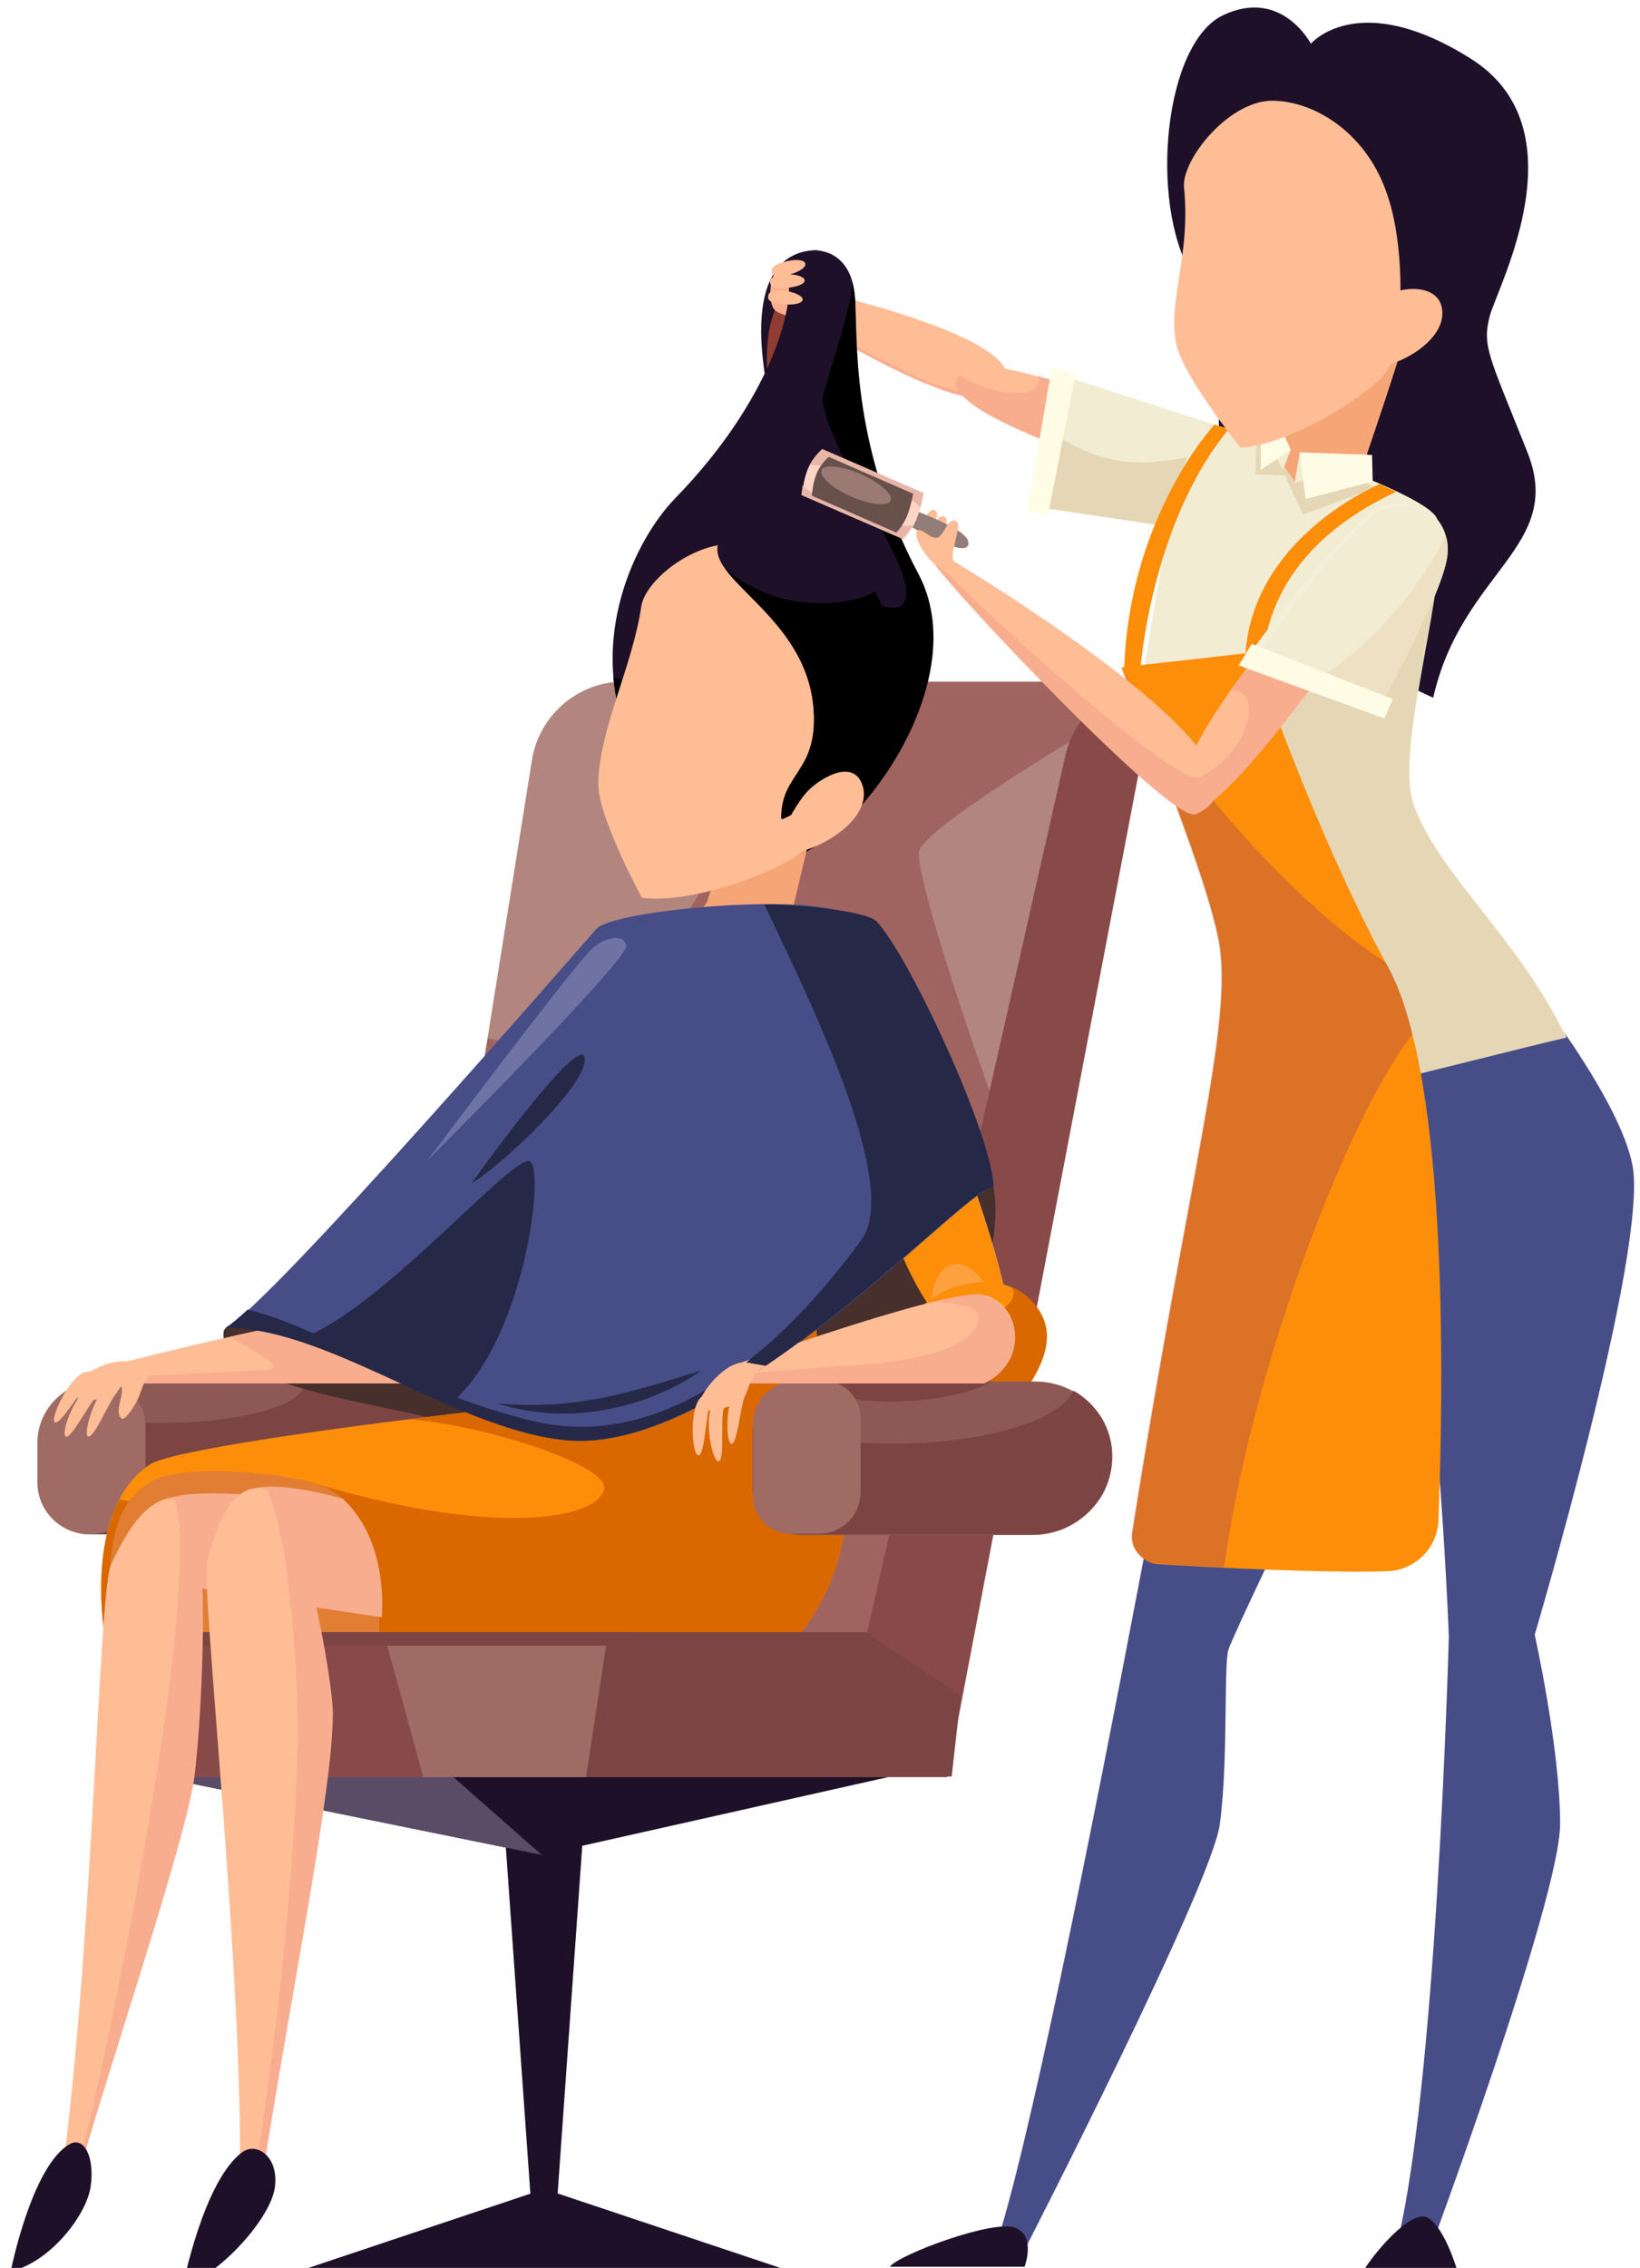 <svg width="136" height="188" viewBox="0 0 136 188" fill="none" xmlns="http://www.w3.org/2000/svg">
<path fill-rule="evenodd" clip-rule="evenodd" d="M115.614 186.88H118.421L118.439 186.826H118.475C118.475 186.826 129.375 157.411 129.375 151.184C129.375 144.958 127.27 135.51 127.27 135.51C127.27 135.51 136.768 103.465 135.365 96.541C133.962 89.616 123.223 77.109 123.223 77.109L123.179 77.123L123.169 77.109L121.736 77.561L121.281 77.7L121.284 77.704L103.257 83.39C103.257 83.39 87.77 171.099 82.481 186.45H82.832C82.823 186.469 82.814 186.487 82.805 186.504H84.964C84.964 186.504 100.451 156.337 101.153 151.238C101.553 148.326 101.602 144.504 101.64 141.491C101.669 139.228 101.692 137.421 101.854 136.799C102.178 135.564 112.97 113.127 116.532 106.632C116.458 106.391 116.384 106.173 116.31 105.978C118.974 105.598 120.147 135.618 120.147 135.618C120.147 135.618 119.122 174.427 115.614 186.88Z" fill="#474D87"/>
<path d="M77.679 43.078C78.003 42.756 78.219 42.702 78.38 42.863C78.542 43.024 78.596 43.293 78.272 43.615C77.949 43.937 77.571 44.098 77.409 43.99C77.247 43.83 77.355 43.454 77.679 43.078Z" fill="#FFBD95"/>
<path d="M76.923 42.595C77.193 42.219 77.409 42.219 77.571 42.326C77.733 42.487 77.787 42.702 77.571 43.078C77.301 43.454 76.923 43.615 76.761 43.507C76.6 43.4 76.653 42.971 76.923 42.595Z" fill="#FFBD95"/>
<path d="M76.06 42.38C77.895 43.132 80.701 44.259 80.269 45.225C79.837 46.191 75.466 43.615 75.466 43.615L76.06 42.38Z" fill="#937D79"/>
<path d="M118.852 57.839C121.227 47.319 129.861 45.333 126.623 37.388C123.439 29.39 122.899 28.692 123.547 26.17C124.248 23.647 131.264 10.603 121.874 4.806C112.593 -0.991 108.707 3.625 108.707 3.625C108.707 3.625 106.279 -1.045 101.422 1.263C96.566 3.571 95.271 16.615 98.778 22.681C102.34 28.692 100.505 38.301 101.206 44.313C101.908 50.271 118.852 57.839 118.852 57.839Z" fill="#1E1029"/>
<path d="M67.588 21.017C65.591 21.124 61.49 22.412 64.026 34.007C66.563 45.547 68.829 37.657 68.829 37.657C68.829 37.657 72.499 20.748 67.588 21.017Z" fill="#913C30"/>
<path d="M67.48 20.748C69.045 20.641 69.746 22.358 69.962 24.72C69.584 23.646 68.937 23.002 67.966 23.056C66.131 23.163 62.407 24.291 63.972 33.845C63.972 33.791 63.972 33.738 63.918 33.684C61.382 22.143 65.537 20.855 67.48 20.748Z" fill="#1E1029"/>
<path d="M76.114 30.196C80.215 31.806 82.589 32.021 83.669 31.43C83.722 31.699 83.669 31.913 83.561 32.128C82.967 33.416 80.755 33.577 75.898 31.43C71.581 29.498 64.62 25.526 65.052 24.506C66.994 26.009 72.498 28.746 76.114 30.196Z" fill="#F9AD8F"/>
<path d="M68.721 24.774C67.912 24.291 67.318 22.358 66.563 22.09C65.807 21.875 66.239 22.841 65.969 22.68C65.699 22.466 65.213 21.983 64.512 22.358C63.81 22.734 63.595 25.257 64.35 25.794C65.106 26.33 69.153 27.082 69.153 27.082L68.721 24.774Z" fill="#F9AD8F"/>
<path fill-rule="evenodd" clip-rule="evenodd" d="M78.056 27.2C73.793 25.536 65.753 23.282 65.106 24.248C64.404 25.214 71.635 29.24 75.898 31.172C77.515 31.867 78.831 32.3 79.888 32.52C82.641 35.892 97.645 40.341 97.645 40.341L98.023 35.671C95.253 34.479 87.941 31.377 83.359 30.573C82.86 29.602 81.236 28.465 78.056 27.2Z" fill="#FFBD95"/>
<path d="M79.567 31.054C80.107 31.43 80.755 31.752 81.456 32.02C83.669 32.826 85.773 32.772 86.097 31.806C86.151 31.591 86.151 31.376 86.043 31.162C90.414 32.396 95.756 34.651 98.023 35.617L97.645 40.287C97.645 40.287 78.056 34.704 79.298 31.376C79.298 31.323 79.567 31.108 79.567 31.054Z" fill="#F9AD8F"/>
<path d="M103.149 35.993L87.392 30.894L85.827 42.005L100.289 44.152L103.149 35.993Z" fill="#F2ECD3"/>
<path d="M102.987 37.227L100.289 44.151L85.827 42.004L86.745 35.509C93.652 40.501 97.969 37.388 102.987 37.227Z" fill="#E5D7B5"/>
<path d="M32.998 141.2H12.816V122.359H15.406V138.677H32.998V141.2Z" fill="#DDBABA"/>
<path d="M14.219 130.626L12.816 129.069V122.359H15.406V138.677H32.998V141.2H14.219V130.626Z" fill="#CC9F9F"/>
<path d="M42.603 141.2H22.421V122.359H25.011V138.677H42.603V141.2Z" fill="#DDBABA"/>
<path d="M23.824 130.626L22.421 129.069V122.359H25.011V138.677H42.603V141.2H23.824V130.626Z" fill="#CC9F9F"/>
<path d="M3.75 118.709C3.75 116.401 5.639 114.469 8.013 114.469H38.07L43.575 127.19H7.474C5.423 127.19 3.75 125.526 3.75 123.487V118.709Z" fill="#8E5955"/>
<path d="M13.463 117.958C19.993 117.958 25.281 116.455 25.281 114.63C25.281 114.576 25.281 114.522 25.227 114.469H38.07L43.575 127.19H7.474C5.423 127.19 3.75 125.526 3.75 123.487V118.709C3.75 118.011 3.966 117.314 4.236 116.777C6.448 117.475 9.74 117.958 13.463 117.958Z" fill="#7C4543"/>
<path d="M8.283 114.469C10.334 114.469 12.06 116.133 12.06 118.226V122.574C12.06 125.151 9.956 127.19 7.42 127.19C5.045 127.19 3.103 125.258 3.103 122.896V119.675C3.049 116.831 5.423 114.469 8.283 114.469Z" fill="#A06B65"/>
<path d="M44.114 62.992C44.708 59.288 47.945 56.497 51.723 56.497H95.379L79.082 138.999H31.973L44.114 62.992Z" fill="#B2867F"/>
<path d="M40.445 86.074C45.463 87.362 52.802 82.585 57.767 74.426C61.76 67.877 63.109 61.007 61.76 56.551H95.379L79.082 139.053H31.973L40.445 86.074Z" fill="#A06460"/>
<path d="M82.859 92.569C80.917 87.523 75.844 72.493 76.222 70.561C76.654 68.628 89.766 60.845 89.766 60.845L82.859 92.569Z" fill="#B2867F"/>
<path fill-rule="evenodd" clip-rule="evenodd" d="M12.492 147.159H41.524H44.923H48.701H74.333L48.286 153.006L46.244 181.827L64.728 188.007H45.247H25.551L43.982 181.845L41.949 153.155L12.492 147.159Z" fill="#1E1029"/>
<path d="M44.923 153.761L37.423 147.159H12.492L44.923 153.761Z" fill="#5A4B67"/>
<path d="M36.29 117.851C34.401 116.616 18.05 115.274 18.536 110.443C18.806 107.545 41.092 112.805 42.549 116.831C43.575 119.407 36.29 117.851 36.29 117.851Z" fill="#472F2B"/>
<path d="M66.401 135.403H8.661C8.661 135.403 6.88 125.043 12.438 121.393C15.784 119.193 63.757 113.932 65.699 114.952C69.099 116.723 73.308 126.278 66.401 135.403Z" fill="#FC8E0A"/>
<path d="M26.199 123.003C42.172 127.727 50.104 125.634 50.104 123.272C50.104 121.5 41.146 118.334 33.969 117.636C48.269 115.864 64.62 114.361 65.753 114.952C69.099 116.723 73.308 126.278 66.401 135.403H8.661C8.661 135.403 7.528 128.854 9.902 124.292C13.625 125.312 19.993 121.178 26.199 123.003Z" fill="#D96800"/>
<path d="M12.384 122.896C14.92 121.125 25.119 122.145 27.386 123.487C32.026 126.171 31.433 133.417 31.433 136.369L8.984 136.262C8.877 127.083 9.632 124.775 12.384 122.896Z" fill="#E27E33"/>
<path d="M23.716 132.88L31.649 134.061C31.649 134.061 32.35 127.835 28.411 124.238C28.411 124.238 20.856 121.984 19.885 124.238C18.86 126.439 23.716 132.88 23.716 132.88Z" fill="#F9AD8F"/>
<path d="M15.784 131.431L23.716 133.364C23.716 133.364 25.335 127.244 21.072 123.97C21.072 123.97 13.032 123.057 12.276 125.366C11.521 127.62 15.784 131.431 15.784 131.431Z" fill="#F9AD8F"/>
<path d="M53.611 135.35H71.905L88.363 62.563C89.173 59.074 92.303 56.551 95.864 56.551L78.542 147.32H48.485V140.342C48.539 137.604 50.805 135.35 53.611 135.35Z" fill="#874A48"/>
<path d="M80.809 107.491C81.942 105.612 83.723 99.815 81.456 95.574C80.107 93.052 63.109 106.793 63.379 111.033C63.541 113.878 80.809 107.491 80.809 107.491Z" fill="#472F2B"/>
<path d="M68.451 117.368L65.915 93.159L50.428 90.959L44.6 115.167C44.6 115.167 60.734 119.461 68.451 117.368Z" fill="#D96800"/>
<path d="M19.615 140.342C19.615 137.55 21.558 135.296 23.932 135.296H71.797L79.675 140.556L78.92 147.266H19.615V140.342Z" fill="#7C4543"/>
<path d="M14.003 135.35H50.428L48.593 147.32H8.985V140.342C8.985 137.604 11.197 135.35 14.003 135.35Z" fill="#A06B65"/>
<path d="M23.824 136.101H32.026L35.102 147.32H26.846L23.824 136.101Z" fill="#874A48"/>
<path d="M13.895 136.101H22.151L22.637 147.32H14.381L13.895 136.101Z" fill="#874A48"/>
<path d="M10.819 136.423C11.737 135.725 12.87 135.296 14.165 135.296H52.316L52.154 136.423H10.819Z" fill="#7C4543"/>
<path d="M83.183 111.57C85.503 111.033 80.215 95.252 74.981 84.141L71.096 90.797C71.096 90.797 74.819 113.503 83.183 111.57Z" fill="#FCA13E"/>
<path d="M82.805 109.047C82.158 106.364 80.431 104.485 78.974 104.807C77.841 105.075 77.193 106.578 77.247 108.511C72.984 102.66 71.041 90.797 71.041 90.797L74.927 84.141C80.161 95.252 85.449 111.033 83.129 111.57C83.075 111.57 83.021 111.57 82.967 111.57C83.129 110.819 83.021 109.96 82.805 109.047Z" fill="#FC8E0A"/>
<path d="M85.072 107.437C88.201 110.121 86.421 113.181 85.072 115.274C78.92 116.938 75.898 111.141 75.952 109.423C76.06 107.33 81.942 104.753 85.072 107.437Z" fill="#FC8E0A"/>
<path d="M79.945 109.262C82.212 109.262 84.046 108.35 84.046 107.222C84.046 107.061 83.992 106.847 83.885 106.686C84.316 106.847 84.694 107.115 85.072 107.383C88.201 110.067 86.421 113.127 85.072 115.22C78.92 116.884 75.898 111.087 75.952 109.369C75.952 108.994 76.168 108.672 76.438 108.296C77.193 108.886 78.488 109.262 79.945 109.262Z" fill="#D96800"/>
<path d="M62.407 118.817C62.407 116.455 64.35 114.522 66.725 114.522H85.881C88.148 114.522 90.198 115.703 91.331 117.636C92.465 119.568 92.465 121.93 91.385 123.916C90.198 125.956 88.04 127.244 85.665 127.244H66.401C64.188 127.244 62.407 125.473 62.407 123.272V118.817Z" fill="#8E5955"/>
<path d="M65.213 114.361C65.213 113.771 68.991 114.093 73.686 114.093C78.38 114.093 82.158 113.771 82.158 114.361C82.158 114.952 78.38 116.186 73.686 116.186C68.991 116.133 65.213 114.898 65.213 114.361Z" fill="#7C4543"/>
<path d="M73.955 119.675C81.618 119.675 87.986 117.743 89.011 115.274C89.982 115.811 90.792 116.616 91.385 117.582C92.519 119.514 92.519 121.876 91.439 123.862C90.252 125.902 88.094 127.19 85.719 127.19H66.455C64.242 127.19 62.461 125.419 62.461 123.218V118.817C62.461 118.548 62.515 118.226 62.569 117.958C65.267 119.031 69.369 119.675 73.955 119.675Z" fill="#7C4543"/>
<path d="M68.289 114.469C70.016 114.469 71.365 115.864 71.365 117.528V123.701C71.365 125.634 69.8 127.137 67.912 127.137H65.537C63.81 127.137 62.461 125.741 62.461 124.077V118.011C62.461 116.025 64.08 114.469 66.023 114.469H68.289Z" fill="#A06B65"/>
<path d="M129.915 85.966C129.915 85.966 118.097 88.865 101.261 92.998C101.261 92.998 105.685 71.635 94.947 55.156C94.947 55.156 97.915 34.49 100.235 35.08C102.556 35.671 118.475 40.824 119.176 43.025C120.525 47.211 115.507 61.973 117.287 66.75C119.392 72.547 125.921 77.7 129.915 85.966Z" fill="#F2ECD3"/>
<path d="M114.05 40.448L108.06 42.649L106.549 39.428L104.12 39.321L104.174 36.583L108.707 37.227L114.05 40.448Z" fill="#E5D7B5"/>
<path d="M94.947 55.209C94.947 55.209 94.947 55.155 94.947 55.048C98.562 55.209 105.955 55.477 108.977 55.155C112.161 54.833 115.992 47.802 118.96 42.81C119.014 42.917 119.068 42.971 119.122 43.078C120.471 47.265 115.453 62.026 117.233 66.803C119.338 72.547 125.867 77.754 129.861 86.02C129.861 86.02 127.756 86.503 124.141 87.415C114.265 89.885 102.286 92.783 101.261 93.052C101.261 93.052 105.685 71.688 94.947 55.209Z" fill="#E5D7B5"/>
<path d="M100.721 35.188C100.721 35.188 93.598 42.81 93.22 55.585L94.569 55.531C94.677 53.975 95.864 42.863 101.908 35.563L100.721 35.188Z" fill="#FC8E0A"/>
<path d="M114.427 40.126C114.427 40.126 103.473 44.634 103.257 54.833L104.606 54.779C104.984 53.652 104.768 45.923 115.776 40.77L114.427 40.126Z" fill="#FC8E0A"/>
<path fill-rule="evenodd" clip-rule="evenodd" d="M94.407 128.801C93.975 128.318 93.814 127.674 93.921 127.03C95.628 116.198 97.207 107.666 98.465 100.865C100.667 88.96 101.888 82.361 101.099 78.022C99.965 71.849 93.004 55.317 93.004 55.317L103.959 54.082C103.959 54.082 108.815 68.575 115.129 80.223C120.255 89.617 119.662 116.24 119.284 126.063C119.176 128.372 117.341 130.143 115.075 130.25C109.517 130.411 100.397 129.928 96.026 129.66C95.379 129.606 94.785 129.284 94.407 128.801Z" fill="#FC8E0A"/>
<path opacity="0.5" d="M101.908 127.352C104.336 112.483 111.675 92.73 117.125 85.751C116.586 83.551 115.938 81.672 115.129 80.169C115.021 80.008 114.967 79.847 114.859 79.74C110.92 77.217 105.955 72.708 101.206 67.072C97.753 62.992 94.947 58.913 92.95 55.316C93.004 55.424 99.911 71.849 101.045 78.022C102.286 84.839 98.562 97.239 93.868 126.976C93.76 127.62 93.921 128.264 94.353 128.747C94.731 129.23 95.325 129.552 95.972 129.606C97.375 129.713 99.318 129.821 101.476 129.928C101.638 129.123 101.746 128.264 101.908 127.352Z" fill="#BC5642"/>
<path fill-rule="evenodd" clip-rule="evenodd" d="M77.409 46.621C78.542 48.5 96.889 67.824 98.94 67.126C98.993 67.107 99.046 67.088 99.096 67.069C101.86 66.496 113.402 50.432 113.402 50.432L110.488 46.621C110.204 46.966 109.828 47.413 109.384 47.94C106.699 51.128 101.525 57.27 99.204 61.812C94.08 55.381 78.111 45.923 78.111 45.923L77.409 46.621Z" fill="#FFBD95"/>
<path d="M102.394 61.972C103.689 60.147 103.959 58.108 102.933 57.41C102.717 57.249 102.448 57.195 102.124 57.195C105.2 52.901 109.031 48.446 110.488 46.674L113.402 50.485C113.402 50.485 101.206 68.414 98.724 67.072C98.131 66.75 97.915 66.213 97.969 65.461C99.372 64.978 101.422 63.314 102.394 61.972Z" fill="#F9AD8F"/>
<path d="M114.859 41.897C111.891 42.541 103.149 54.887 103.149 54.887L114.211 58.967C114.211 58.967 119.931 48.768 120.039 45.87C120.201 42.917 117.881 41.307 114.859 41.897Z" fill="#F2ECD3"/>
<path d="M114.967 42.166C112.269 42.81 105.146 53.116 103.797 55.102L103.149 54.887C103.149 54.887 111.891 42.541 114.859 41.897C116.802 41.468 118.475 42.058 119.392 43.293C118.475 42.219 116.802 41.736 114.967 42.166Z" fill="#F4EFD9"/>
<path d="M115.399 51.022C117.395 48.768 118.96 46.406 119.877 44.366C120.039 44.796 120.093 45.332 120.039 45.869C119.931 48.768 114.211 58.967 114.211 58.967L108.276 56.766C110.488 55.692 113.078 53.652 115.399 51.022Z" fill="#EDE0C3"/>
<path d="M116.316 28.424C116.37 28.854 112.862 39.106 112.862 39.106L107.358 39.911L105.685 37.549L108.869 27.404L116.316 28.424Z" fill="#F6A676"/>
<path d="M106.387 38.945L107.034 37.281H105.469L106.387 38.945Z" fill="#F2ECD3"/>
<path d="M109.193 39.643L107.79 37.496L107.358 40.019L109.193 39.643Z" fill="#F2ECD3"/>
<path d="M108.276 41.36L107.79 37.496L113.78 37.71L113.834 39.911L108.276 41.36Z" fill="#FFFCE6"/>
<path d="M56.04 41.253C63.864 33.201 65.969 25.418 65.321 22.841C64.674 20.48 70.394 19.137 70.879 24.452C71.203 27.457 69.53 36.475 75.412 47.533C80.107 56.39 71.095 69.755 65.106 71.258L51.939 60.737C48.917 53.008 52.478 44.903 56.04 41.253Z" fill="#1E1029"/>
<path d="M67.588 36.852C67.588 33.094 70.61 26.545 70.664 23.378C70.772 23.701 70.826 24.076 70.879 24.452C71.203 27.458 70.286 36.476 76.168 47.587C80.862 56.444 71.149 69.809 65.106 71.312L51.939 60.792C51.345 59.235 51.021 57.678 50.859 56.122C74.981 65.569 67.588 42.917 67.588 36.852Z" fill="black"/>
<path d="M33.052 114.04L8.984 114.737L8.175 113.449C8.175 113.449 26.738 108.618 29.49 109.155C32.242 109.638 36.505 112.376 33.052 114.04Z" fill="#FFBD95"/>
<path fill-rule="evenodd" clip-rule="evenodd" d="M67.912 66.159L65.429 76.68L57.983 76.787L58.233 76.009C58.082 75.775 58.134 75.451 58.468 75.016C58.512 74.96 58.558 74.905 58.606 74.852L60.681 68.414L67.912 66.159Z" fill="#F6A676"/>
<path d="M22.421 113.503C23.608 113.342 20.802 111.839 19.022 110.819C23.608 109.799 28.249 108.887 29.544 109.101C32.296 109.585 36.937 113.02 33.538 114.684H8.985L8.661 114.147C12.816 114.04 21.342 113.664 22.421 113.503Z" fill="#F9AD8F"/>
<path d="M18.752 110.068C27.332 110.014 38.07 118.71 47.244 119.408C60.843 120.427 80.863 97.507 82.428 98.473C82.482 94.448 73.092 78.559 70.556 76.036C68.343 73.835 50.806 75.392 49.456 77.002C48.107 78.505 22.529 108.028 18.752 110.068Z" fill="#474D87"/>
<path d="M81.672 114.63H61.004L60.519 113.288C60.519 113.288 78.38 106.793 81.51 107.33C84.532 107.92 85.503 112.751 81.672 114.63Z" fill="#FFBD95"/>
<path d="M70.664 113.181C79.513 112.644 81.348 110.443 81.132 108.994C81.024 108.404 79.621 108.028 77.409 107.92C79.244 107.491 80.701 107.223 81.402 107.384C84.478 107.92 85.449 112.805 81.618 114.684H60.95L60.681 113.986C64.026 113.664 67.588 113.396 70.664 113.181Z" fill="#F9AD8F"/>
<path d="M17.187 129.445C17.78 127.191 18.968 122.95 21.828 123.379C24.688 123.809 27.008 138.731 27.008 141.683C27.008 147.964 24.256 164.496 21.558 181.619C21.504 181.941 19.885 181.834 19.885 181.19C20.209 163.691 16.647 131.646 17.187 129.445Z" fill="#FFBD95"/>
<path d="M24.688 142.972C24.688 140.556 24.256 128.157 22.151 123.487C25.011 124.399 27.602 139.161 27.602 142.059C27.602 148.339 24.256 164.55 21.558 181.673C21.504 181.995 21.018 181.029 21.018 181.029C23.716 164.389 24.742 149.091 24.688 142.972Z" fill="#F9AD8F"/>
<path d="M9.2 129.714C10.226 127.566 12.222 123.487 14.974 124.453C17.726 125.419 15.838 144.904 15.244 147.91C14.003 154.298 9.74 169.22 6.07 181.727C5.963 182.156 4.883 182.103 4.937 181.62C7.635 163.638 8.175 131.861 9.2 129.714Z" fill="#FFBD95"/>
<path d="M12.978 147.159C13.409 144.421 16 128.103 14.435 124.292C14.597 124.292 14.974 124.024 15.136 124.077C17.888 125.044 16.593 145.065 16 148.071C14.759 154.459 9.74 169.166 6.071 181.673C6.071 181.781 5.963 181.834 5.909 181.888C9.254 169.274 11.953 153.546 12.978 147.159Z" fill="#F9AD8F"/>
<path d="M73.794 187.9H84.964C84.964 187.9 85.935 185.377 84.208 184.679C82.481 183.928 74.549 186.88 73.794 187.9Z" fill="#1E1029"/>
<path d="M113.186 188.061H120.795C120.795 188.061 119.77 184.572 118.367 183.82C116.91 183.123 113.78 187.041 113.186 188.061Z" fill="#1E1029"/>
<path d="M0.89 188.276C4.074 187.578 7.204 183.659 7.528 181.19C7.851 178.721 6.934 177.057 5.747 177.755C2.617 179.58 0.89 188.276 0.89 188.276Z" fill="#1E1029"/>
<path d="M15.136 189.617C18.428 188.383 22.475 183.82 22.799 181.297C23.123 178.774 21.288 177.54 20.101 178.399C16.863 180.76 15.136 189.617 15.136 189.617Z" fill="#1E1029"/>
<path fill-rule="evenodd" clip-rule="evenodd" d="M71.473 102.714C67.588 108.081 57.119 120.91 44.168 117.797C41.922 117.244 39.849 116.579 37.919 115.861C43.554 110.386 45.181 97.069 43.952 96.272C43.444 95.927 41.164 98.054 38.215 100.804C34.463 104.303 29.628 108.811 25.978 110.53C24.07 109.674 22.28 108.972 20.533 108.564C19.723 109.316 19.076 109.853 18.698 110.067C23.132 110.04 28.158 112.349 33.238 114.683C37.987 116.866 42.784 119.07 47.19 119.407C56.686 120.122 69.391 109.071 76.677 102.732C79.784 100.03 81.906 98.184 82.374 98.473C82.482 94.447 75.251 78.934 72.66 76.358C71.905 75.606 66.832 74.962 63.379 74.962C63.629 75.494 63.911 76.087 64.219 76.732C67.761 84.165 74.552 98.416 71.473 102.714ZM39.096 98.097C41.632 96.594 48.863 89.777 48.485 87.684C48.053 85.537 39.096 98.097 39.096 98.097ZM41.254 116.348C48.971 118.763 55.824 115.328 58.144 113.61C57.924 113.678 57.706 113.746 57.491 113.812C51.739 115.588 47.6 116.865 41.254 116.348Z" fill="#252847"/>
<path d="M48.863 78.881C46.273 81.726 35.426 96.219 35.426 96.219C35.426 96.219 52.154 79.525 51.939 78.398C51.723 77.271 49.888 77.754 48.863 78.881Z" fill="#6E73A4"/>
<path d="M99.372 64.442C99.857 64.281 100.883 63.583 101.152 63.314C101.8 64.817 100.829 66.911 99.102 67.501C97.051 68.199 78.542 48.553 77.463 46.674H77.787C81.24 50.593 97.537 65.086 99.372 64.442Z" fill="#F9AD8F"/>
<path d="M69.045 47.694C71.581 49.895 75.682 52.042 75.089 48.499C74.495 45.01 67.534 35.724 68.181 31.859C65.915 35.134 63.541 42.971 69.045 47.694Z" fill="#1E1029"/>
<path d="M70.61 55.21C70.502 59.504 68.181 69.058 66.455 70.615C64.728 72.172 57.497 74.963 53.234 74.426C53.234 74.426 49.672 67.877 49.618 65.086C49.618 60.577 52.424 55.371 53.18 50.271C53.504 47.963 58.198 44.367 61.76 45.226C65.429 45.977 70.772 49.949 70.61 55.21Z" fill="#FFBD95"/>
<path d="M64.836 67.931C64.728 64.066 67.804 64.066 67.48 58.913C66.94 49.895 55.662 47.265 60.843 43.508C66.023 39.75 74.603 48.875 72.876 57.195C71.149 65.515 64.836 67.931 64.836 67.931Z" fill="#1E1029"/>
<path d="M67.48 58.913C67.102 52.901 62.03 49.734 60.141 47.157C61.004 47.909 62.084 48.553 63.325 49.09C66.509 50.431 70.772 50.163 72.606 49.036C73.74 51.451 74.171 54.672 73.632 57.356C71.905 65.676 64.782 67.877 64.782 67.877C64.728 64.066 67.804 64.066 67.48 58.913Z" fill="black"/>
<path d="M65.969 70.668C68.289 70.293 72.175 67.877 71.581 65.301C70.933 62.724 68.019 64.496 66.994 65.569C65.969 66.589 63.325 71.044 65.969 70.668Z" fill="#FFBD95"/>
<path d="M104.552 36.422L106.117 35.241L107.035 37.281L104.552 38.945V36.422Z" fill="#FFFCE6"/>
<path d="M103.797 53.384L115.507 57.947L114.805 59.557L102.717 55.156L103.797 53.384Z" fill="#FFFCE6"/>
<path d="M89.173 31.054L86.906 42.702L85.18 42.38L87.23 30.41L89.173 31.054Z" fill="#FFFCE6"/>
<path d="M115.075 16.239C116.694 21.017 116.316 29.068 114.913 30.893C113.564 32.718 107.034 36.852 102.879 37.12C102.879 37.12 98.292 31.43 97.591 28.693C96.728 25.15 98.778 21.285 98.184 15.542C97.969 13.233 101.962 8.242 105.631 8.349C109.301 8.456 113.456 11.248 115.075 16.239Z" fill="#FFBD95"/>
<path d="M113.294 30.464C115.83 30.625 119.716 28.317 119.608 25.901C119.554 23.486 116.316 23.808 115.614 24.291C115.021 24.828 111.028 30.356 113.294 30.464Z" fill="#FFBD95"/>
<path d="M61.76 112.912L63.541 113.234C62.03 113.878 62.138 115.435 61.598 115.972C60.896 116.723 57.874 117.314 57.874 116.67C57.821 115.972 59.709 113.019 61.76 112.912Z" fill="#FFBD95"/>
<path d="M58.9 116.347C58.522 117.206 58.468 120.588 57.928 120.642C57.389 120.695 57.119 116.884 58.09 115.864C59.116 114.898 58.9 116.347 58.9 116.347Z" fill="#FFBD95"/>
<path d="M61.868 115.435C61.436 116.24 61.166 119.622 60.681 119.675C60.141 119.729 60.141 115.864 61.166 114.952C62.138 113.986 61.868 115.435 61.868 115.435Z" fill="#FFBD95"/>
<path d="M60.033 116.724C59.709 117.582 60.141 120.964 59.601 121.125C59.062 121.233 58.306 117.475 59.17 116.348C60.033 115.221 60.033 116.724 60.033 116.724Z" fill="#FFBD95"/>
<path d="M10.711 112.912L11.953 113.717C10.28 113.878 9.956 115.381 9.308 115.757C8.391 116.294 5.315 115.972 5.531 115.328C5.747 114.683 8.769 112.429 10.711 112.912Z" fill="#FFBD95"/>
<path d="M7.474 114.576C6.718 115.113 5.045 118.119 4.56 117.904C4.074 117.743 5.693 114.201 6.988 113.771C8.337 113.395 7.474 114.576 7.474 114.576Z" fill="#FFBD95"/>
<path d="M9.74 115.382C9.092 116.026 7.851 119.193 7.312 119.085C6.826 118.978 7.905 115.274 9.146 114.684C10.441 114.04 9.74 115.382 9.74 115.382Z" fill="#FFBD95"/>
<path d="M8.175 115.596C7.42 116.187 5.963 119.246 5.477 119.085C4.937 118.924 6.286 115.328 7.635 114.791C8.985 114.308 8.175 115.596 8.175 115.596Z" fill="#FFBD95"/>
<path d="M12.708 113.771C12.222 113.932 11.899 114.683 11.629 115.488C11.305 116.455 10.334 117.85 10.064 117.582C9.254 116.777 10.981 114.844 9.47 114.522C8.661 114.361 10.603 113.073 11.467 113.127C12.924 113.234 12.708 113.771 12.708 113.771Z" fill="#FFBD95"/>
<path fill-rule="evenodd" clip-rule="evenodd" d="M66.778 21.832C66.878 22.129 66.336 22.517 65.532 22.744C66.193 22.783 66.681 22.971 66.724 23.228C66.778 23.55 66.023 23.819 65.106 23.872C64.188 23.926 63.918 23.765 63.864 23.443C63.828 23.228 63.936 23.014 64.284 22.878C64.145 22.834 64.072 22.75 64.026 22.638C63.918 22.316 64.08 21.94 64.998 21.725C65.861 21.457 66.67 21.51 66.778 21.832ZM64.836 25.214C65.753 25.322 66.562 25.16 66.562 24.838C66.562 24.516 65.861 24.194 64.944 24.087C64.026 23.98 63.703 24.248 63.703 24.57C63.648 24.892 63.918 25.107 64.836 25.214Z" fill="#FFBD95"/>
<path d="M68.181 37.227L76.6 40.877C76.222 42.648 75.952 43.561 74.927 44.688L66.508 41.038C66.724 39.213 67.048 38.301 68.181 37.227Z" fill="#FFD5C7"/>
<path d="M70.772 42.595C72.714 43.346 74.549 43.668 75.682 43.561C75.466 43.937 75.197 44.312 74.873 44.688L66.455 41.038C66.509 40.716 66.509 40.448 66.562 40.233C67.426 41.038 68.937 41.897 70.772 42.595Z" fill="#E8B5A7"/>
<path d="M71.959 39.589C70.016 38.837 68.235 38.515 67.156 38.569C67.426 38.086 67.75 37.657 68.181 37.227L76.6 40.877C76.492 41.306 76.438 41.682 76.33 42.058C75.52 41.253 73.955 40.34 71.959 39.589Z" fill="#E8B5A7"/>
<path d="M68.721 37.871L75.736 40.931C75.412 42.38 75.197 43.185 74.333 44.151L67.318 41.092C67.48 39.535 67.804 38.73 68.721 37.871Z" fill="#68514B"/>
<path d="M76.06 43.991C76.384 43.722 77.031 44.527 77.517 44.581C78.326 44.742 78.488 42.702 79.352 43.239C79.783 43.508 78.704 46.03 79.082 46.514L78.866 47.641C76.6 46.621 75.682 44.259 76.06 43.991Z" fill="#FFBD95"/>
<path d="M68.127 38.945C68.343 38.462 69.854 38.623 71.419 39.32C72.984 40.018 74.117 41.038 73.847 41.521C73.632 42.004 72.121 41.843 70.556 41.145C68.991 40.448 67.912 39.481 68.127 38.945Z" fill="#9B7A73"/>
</svg>
